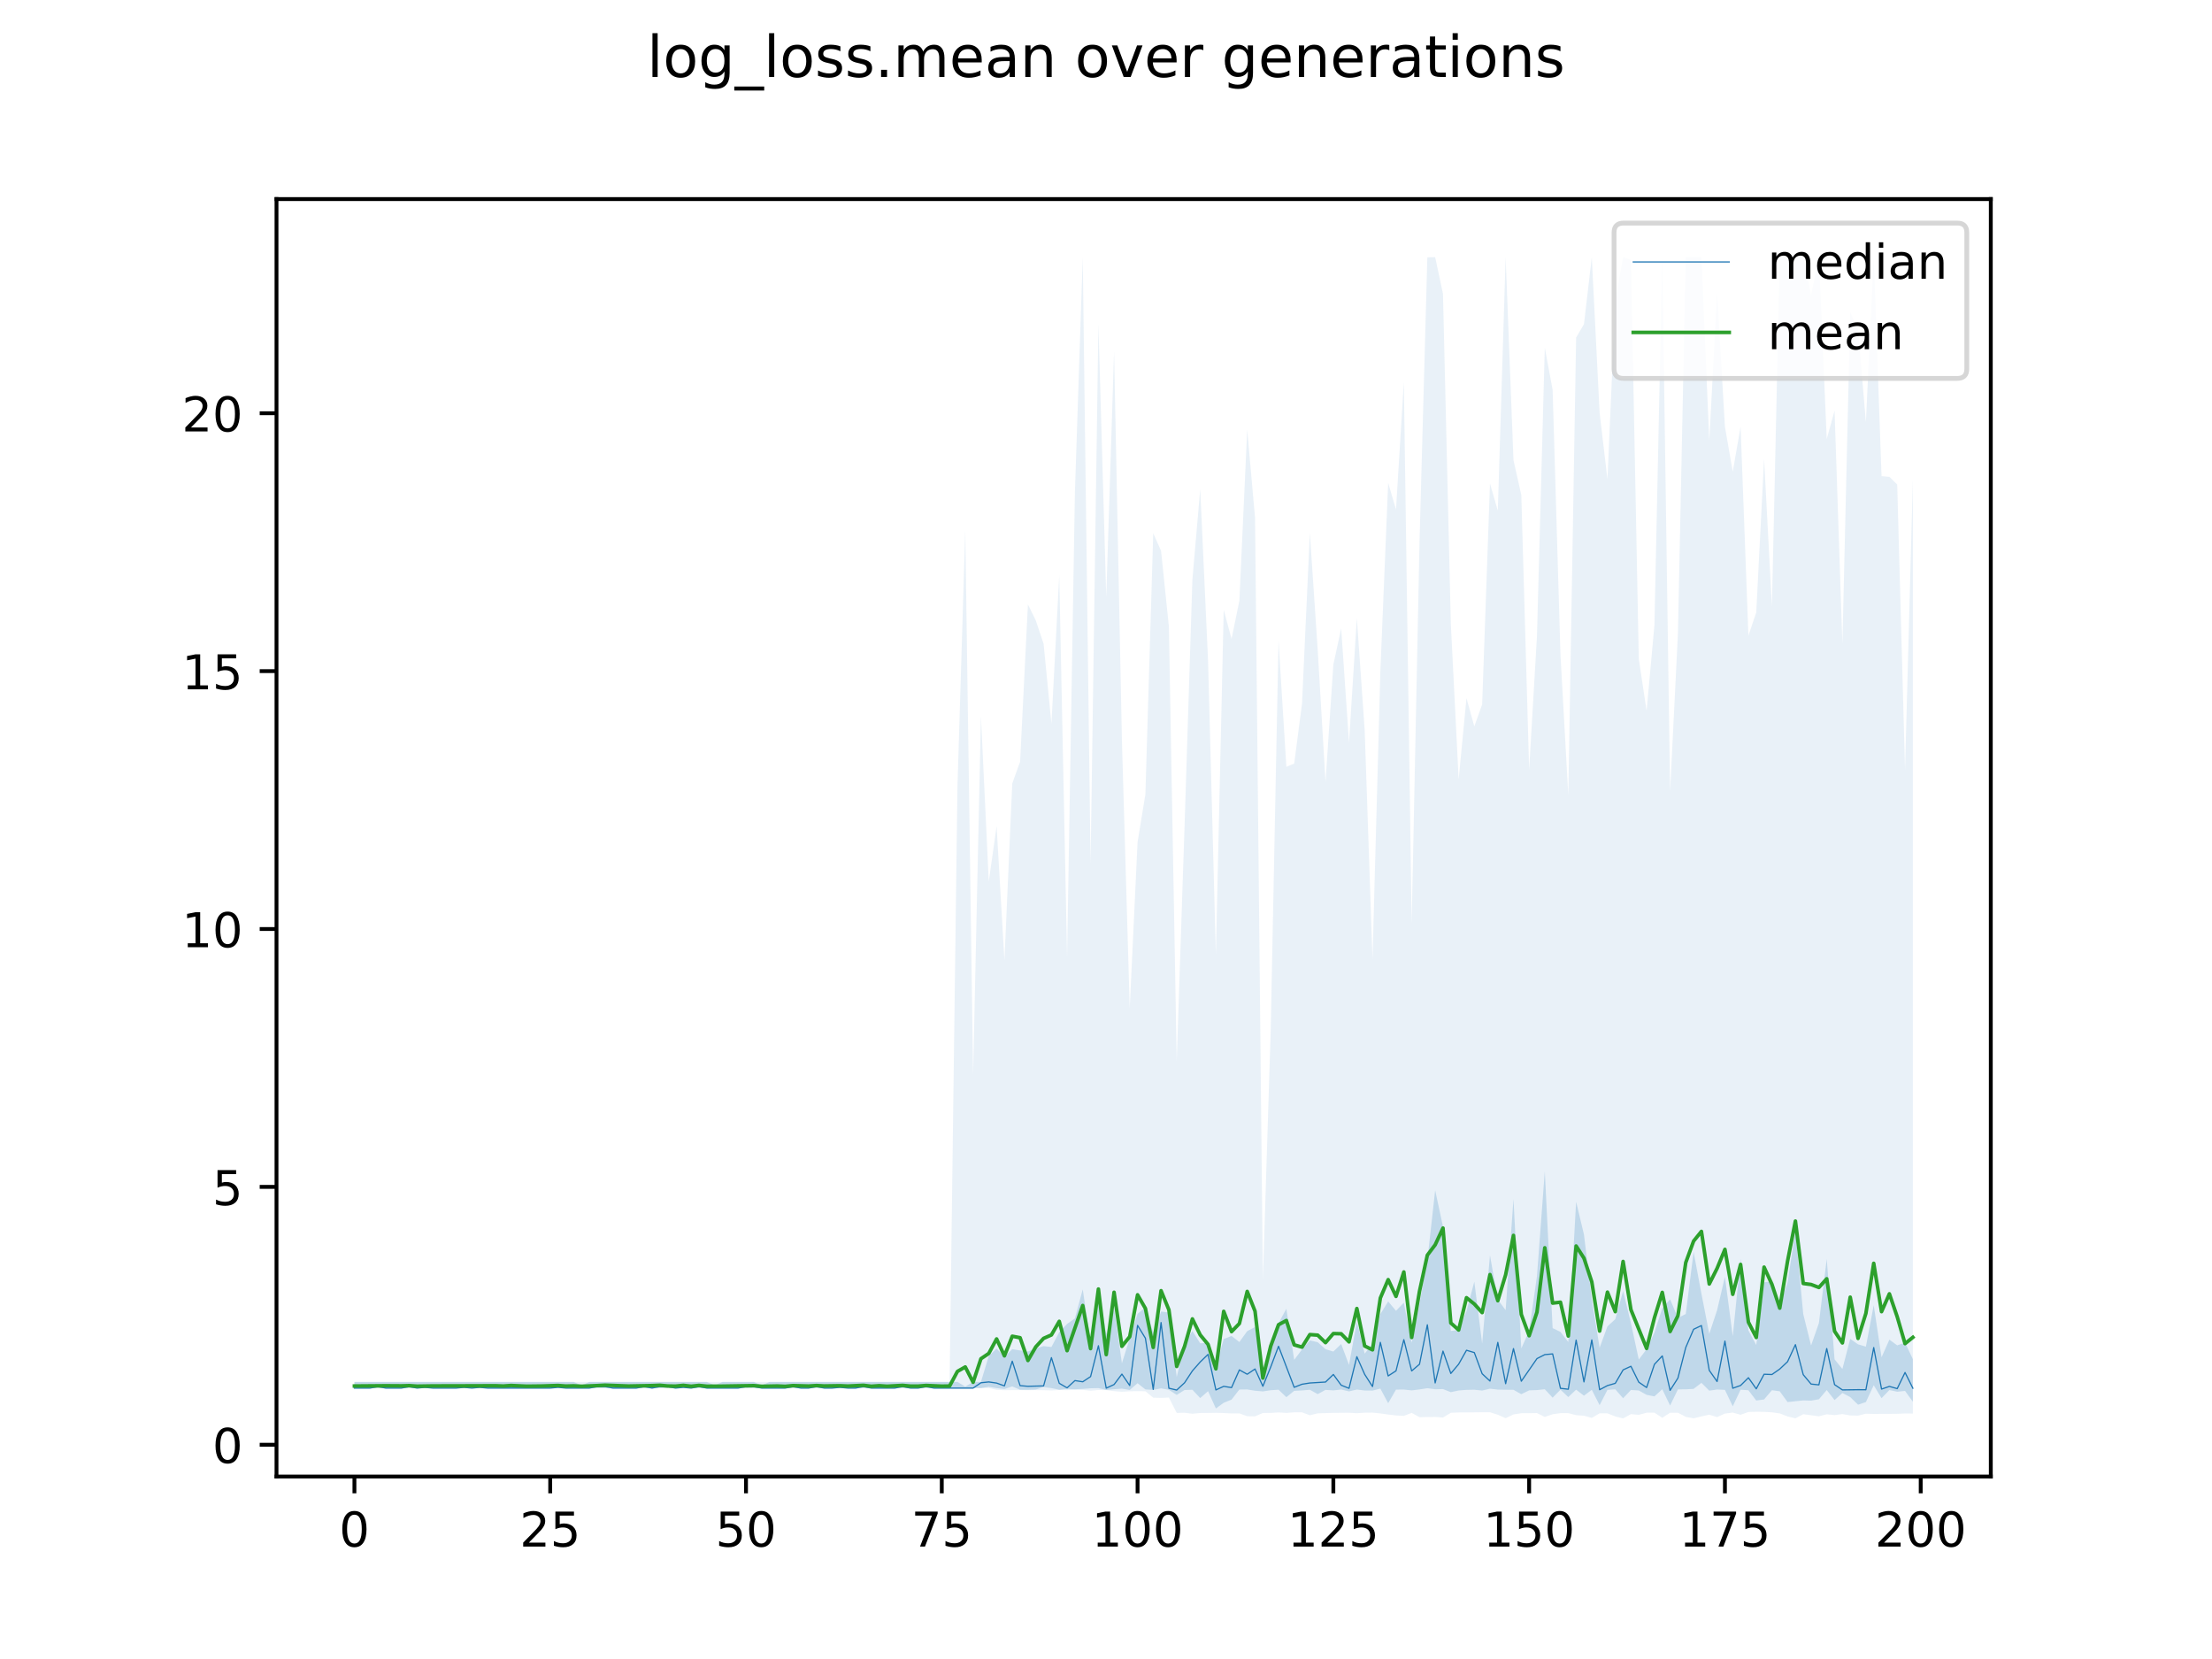 <?xml version="1.0" encoding="utf-8" standalone="no"?>
<!DOCTYPE svg PUBLIC "-//W3C//DTD SVG 1.1//EN"
  "http://www.w3.org/Graphics/SVG/1.1/DTD/svg11.dtd">
<!-- Created with matplotlib (https://matplotlib.org/) -->
<svg height="345.6pt" version="1.1" viewBox="0 0 460.8 345.6" width="460.8pt" xmlns="http://www.w3.org/2000/svg" xmlns:xlink="http://www.w3.org/1999/xlink">
 <defs>
  <style type="text/css">
*{stroke-linecap:butt;stroke-linejoin:round;}
  </style>
 </defs>
 <g id="figure_1">
  <g id="patch_1">
   <path d="M 0 345.6 
L 460.8 345.6 
L 460.8 0 
L 0 0 
z
" style="fill:#ffffff;"/>
  </g>
  <g id="axes_1">
   <g id="patch_2">
    <path d="M 57.6 307.584 
L 414.72 307.584 
L 414.72 41.472 
L 57.6 41.472 
z
" style="fill:#ffffff;"/>
   </g>
   <g id="PolyCollection_1">
    <path clip-path="url(#p33d0406c02)" d="M 73.833 287.882 
L 73.833 289.166 
L 75.464 289.166 
L 77.096 289.166 
L 78.727 289.166 
L 80.358 289.166 
L 81.99 289.166 
L 83.621 289.166 
L 85.253 289.166 
L 86.884 289.166 
L 88.516 289.166 
L 90.147 289.166 
L 91.778 289.166 
L 93.41 289.166 
L 95.041 289.166 
L 96.673 289.166 
L 98.304 289.166 
L 99.936 289.166 
L 101.567 289.166 
L 103.198 289.166 
L 104.83 289.166 
L 106.461 289.166 
L 108.093 289.166 
L 109.724 289.166 
L 111.356 289.166 
L 112.987 289.166 
L 114.618 289.166 
L 116.25 289.166 
L 117.881 289.166 
L 119.513 289.166 
L 121.144 289.166 
L 122.776 289.166 
L 124.407 289.166 
L 126.038 289.166 
L 127.67 289.166 
L 129.301 289.166 
L 130.933 289.166 
L 132.564 289.166 
L 134.196 289.166 
L 135.827 289.166 
L 137.458 289.166 
L 139.09 289.166 
L 140.721 289.166 
L 142.353 289.166 
L 143.984 289.166 
L 145.616 289.166 
L 147.247 289.166 
L 148.879 289.166 
L 150.51 289.166 
L 152.141 289.166 
L 153.773 289.166 
L 155.404 289.166 
L 157.036 289.166 
L 158.667 289.166 
L 160.299 289.166 
L 161.93 289.166 
L 163.561 289.166 
L 165.193 289.166 
L 166.824 289.166 
L 168.456 289.166 
L 170.087 289.166 
L 171.719 289.166 
L 173.35 289.166 
L 174.981 289.166 
L 176.613 289.166 
L 178.244 289.166 
L 179.876 289.166 
L 181.507 289.166 
L 183.139 289.166 
L 184.77 289.166 
L 186.401 289.166 
L 188.033 289.166 
L 189.664 289.166 
L 191.296 289.166 
L 192.927 289.166 
L 194.559 289.166 
L 196.19 289.166 
L 197.821 289.166 
L 199.453 289.166 
L 201.084 289.166 
L 202.716 289.166 
L 204.347 289.166 
L 205.979 288.893 
L 207.61 289.166 
L 209.241 289.361 
L 210.873 288.82 
L 212.504 289.509 
L 214.136 289.52 
L 215.767 289.465 
L 217.399 288.96 
L 219.03 289.164 
L 220.661 289.512 
L 222.293 289.339 
L 223.924 289.405 
L 225.556 289.334 
L 227.187 289.206 
L 228.819 289.171 
L 230.45 289.554 
L 232.081 289.399 
L 233.713 289.276 
L 235.344 289.553 
L 236.976 288.15 
L 238.607 289.442 
L 240.239 289.541 
L 241.87 289.224 
L 243.501 289.525 
L 245.133 290.588 
L 246.764 289.567 
L 248.396 289.509 
L 250.027 291.239 
L 251.659 289.807 
L 253.29 293.413 
L 254.921 292.227 
L 256.553 291.57 
L 258.184 289.465 
L 259.816 289.446 
L 261.447 289.717 
L 263.079 289.856 
L 264.71 289.61 
L 266.341 289.498 
L 267.973 291.055 
L 269.604 289.737 
L 271.236 289.655 
L 272.867 289.51 
L 274.499 290.419 
L 276.13 289.535 
L 277.761 289.646 
L 279.393 289.461 
L 281.024 289.854 
L 282.656 289.463 
L 284.287 289.669 
L 285.919 289.687 
L 287.55 289.266 
L 289.181 292.311 
L 290.813 289.479 
L 292.444 289.467 
L 294.076 289.643 
L 295.707 289.446 
L 297.339 289.187 
L 298.97 289.412 
L 300.601 289.368 
L 302.233 290.014 
L 303.864 289.663 
L 305.496 289.533 
L 307.127 289.502 
L 308.759 289.68 
L 310.39 289.286 
L 312.021 289.482 
L 313.653 289.51 
L 315.284 289.518 
L 316.916 290.438 
L 318.547 289.639 
L 320.179 289.578 
L 321.81 289.406 
L 323.441 291.162 
L 325.073 289.504 
L 326.704 291.032 
L 328.336 289.493 
L 329.967 290.75 
L 331.599 289.524 
L 333.23 292.717 
L 334.862 289.539 
L 336.493 289.421 
L 338.124 291.282 
L 339.756 289.558 
L 341.387 289.662 
L 343.019 290.569 
L 344.65 290.89 
L 346.282 289.406 
L 347.913 292.792 
L 349.544 289.431 
L 351.176 289.42 
L 352.807 289.33 
L 354.439 288.073 
L 356.07 289.703 
L 357.702 289.456 
L 359.333 289.538 
L 360.964 292.958 
L 362.596 289.498 
L 364.227 289.614 
L 365.859 291.755 
L 367.49 291.531 
L 369.122 289.611 
L 370.753 289.831 
L 372.384 292.077 
L 374.016 291.902 
L 375.647 291.737 
L 377.279 291.776 
L 378.91 291.496 
L 380.542 289.572 
L 382.173 291.663 
L 383.804 290.189 
L 385.436 291.036 
L 387.067 292.625 
L 388.699 292.074 
L 390.33 288.571 
L 391.962 291.271 
L 393.593 289.576 
L 395.224 289.923 
L 396.856 289.752 
L 398.487 292.003 
L 398.487 283.138 
L 398.487 283.138 
L 396.856 279.701 
L 395.224 280.263 
L 393.593 279.07 
L 391.962 282.751 
L 390.33 271.901 
L 388.699 280.527 
L 387.067 280.051 
L 385.436 278.901 
L 383.804 285.187 
L 382.173 283.167 
L 380.542 262.279 
L 378.91 275.635 
L 377.279 280.294 
L 375.647 273.736 
L 374.016 256.417 
L 372.384 267.129 
L 370.753 272.013 
L 369.122 266.922 
L 367.49 267.14 
L 365.859 280.182 
L 364.227 277.157 
L 362.596 262.233 
L 360.964 278.357 
L 359.333 265.976 
L 357.702 272.929 
L 356.07 277.867 
L 354.439 269.492 
L 352.807 260.79 
L 351.176 273.728 
L 349.544 274.537 
L 347.913 270.673 
L 346.282 272.516 
L 344.65 277.578 
L 343.019 281.061 
L 341.387 283.221 
L 339.756 275.645 
L 338.124 268.933 
L 336.493 274.813 
L 334.862 276.3 
L 333.23 280.759 
L 331.599 270.67 
L 329.967 257.163 
L 328.336 250.349 
L 326.704 279.571 
L 325.073 277.459 
L 323.441 276.674 
L 321.81 244.03 
L 320.179 265.841 
L 318.547 277.268 
L 316.916 280.894 
L 315.284 249.789 
L 313.653 272.925 
L 312.021 270.742 
L 310.39 261.507 
L 308.759 279.868 
L 307.127 266.997 
L 305.496 273.142 
L 303.864 277.054 
L 302.233 277.269 
L 300.601 255.503 
L 298.97 247.942 
L 297.339 262.584 
L 295.707 271.584 
L 294.076 279.717 
L 292.444 271.37 
L 290.813 273.061 
L 289.181 271.107 
L 287.55 273.754 
L 285.919 279.913 
L 284.287 281.996 
L 282.656 275.277 
L 281.024 284.337 
L 279.393 279.982 
L 277.761 281.553 
L 276.13 281.056 
L 274.499 279.605 
L 272.867 279.234 
L 271.236 281.116 
L 269.604 283.279 
L 267.973 272.635 
L 266.341 275.653 
L 264.71 280.547 
L 263.079 285.609 
L 261.447 276.446 
L 259.816 277.299 
L 258.184 279.572 
L 256.553 278.302 
L 254.921 278.944 
L 253.29 284.716 
L 251.659 279.761 
L 250.027 279.834 
L 248.396 277.273 
L 246.764 279.93 
L 245.133 286.865 
L 243.501 273.436 
L 241.87 273.215 
L 240.239 277.586 
L 238.607 272.355 
L 236.976 273.69 
L 235.344 278.811 
L 233.713 283.981 
L 232.081 272.495 
L 230.45 277.92 
L 228.819 268.399 
L 227.187 279.573 
L 225.556 268.597 
L 223.924 274.65 
L 222.293 275.798 
L 220.661 277.516 
L 219.03 280.606 
L 217.399 280.421 
L 215.767 280.909 
L 214.136 281.554 
L 212.504 281.326 
L 210.873 281.051 
L 209.241 282.66 
L 207.61 280.93 
L 205.979 282.476 
L 204.347 287.882 
L 202.716 287.882 
L 201.084 288.853 
L 199.453 287.882 
L 197.821 287.882 
L 196.19 287.882 
L 194.559 287.882 
L 192.927 287.882 
L 191.296 287.882 
L 189.664 287.882 
L 188.033 287.882 
L 186.401 287.882 
L 184.77 287.882 
L 183.139 287.882 
L 181.507 287.882 
L 179.876 287.882 
L 178.244 287.882 
L 176.613 287.882 
L 174.981 287.882 
L 173.35 287.882 
L 171.719 287.882 
L 170.087 287.882 
L 168.456 287.882 
L 166.824 287.882 
L 165.193 287.882 
L 163.561 287.882 
L 161.93 287.882 
L 160.299 287.882 
L 158.667 288.61 
L 157.036 287.882 
L 155.404 287.882 
L 153.773 287.882 
L 152.141 287.882 
L 150.51 287.882 
L 148.879 288.61 
L 147.247 287.882 
L 145.616 287.882 
L 143.984 287.882 
L 142.353 287.882 
L 140.721 287.882 
L 139.09 287.882 
L 137.458 287.882 
L 135.827 287.882 
L 134.196 287.882 
L 132.564 287.882 
L 130.933 287.882 
L 129.301 287.882 
L 127.67 287.882 
L 126.038 287.882 
L 124.407 287.882 
L 122.776 287.882 
L 121.144 288.61 
L 119.513 287.882 
L 117.881 287.882 
L 116.25 287.882 
L 114.618 287.882 
L 112.987 287.882 
L 111.356 287.882 
L 109.724 287.882 
L 108.093 287.882 
L 106.461 287.882 
L 104.83 287.882 
L 103.198 287.882 
L 101.567 287.882 
L 99.936 287.882 
L 98.304 287.882 
L 96.673 287.882 
L 95.041 287.882 
L 93.41 287.882 
L 91.778 287.882 
L 90.147 287.882 
L 88.516 287.882 
L 86.884 287.882 
L 85.253 287.882 
L 83.621 287.882 
L 81.99 287.882 
L 80.358 287.882 
L 78.727 287.882 
L 77.096 287.882 
L 75.464 287.882 
L 73.833 287.882 
z
" style="fill:#1f77b4;fill-opacity:0.2;"/>
   </g>
   <g id="PolyCollection_2">
    <path clip-path="url(#p33d0406c02)" d="M 73.833 287.882 
L 73.833 289.166 
L 75.464 289.166 
L 77.096 289.166 
L 78.727 289.166 
L 80.358 289.166 
L 81.99 289.166 
L 83.621 289.166 
L 85.253 289.166 
L 86.884 289.166 
L 88.516 289.166 
L 90.147 289.166 
L 91.778 289.166 
L 93.41 289.166 
L 95.041 289.166 
L 96.673 289.166 
L 98.304 289.166 
L 99.936 289.166 
L 101.567 289.166 
L 103.198 289.166 
L 104.83 289.166 
L 106.461 289.166 
L 108.093 289.166 
L 109.724 289.166 
L 111.356 289.166 
L 112.987 289.166 
L 114.618 289.166 
L 116.25 289.166 
L 117.881 289.166 
L 119.513 289.166 
L 121.144 289.166 
L 122.776 289.166 
L 124.407 289.166 
L 126.038 289.166 
L 127.67 289.166 
L 129.301 289.166 
L 130.933 289.166 
L 132.564 289.166 
L 134.196 289.166 
L 135.827 289.166 
L 137.458 289.166 
L 139.09 289.166 
L 140.721 289.166 
L 142.353 289.166 
L 143.984 289.166 
L 145.616 289.166 
L 147.247 289.166 
L 148.879 289.166 
L 150.51 289.166 
L 152.141 289.166 
L 153.773 289.166 
L 155.404 289.166 
L 157.036 289.166 
L 158.667 289.166 
L 160.299 289.166 
L 161.93 289.166 
L 163.561 289.166 
L 165.193 289.166 
L 166.824 289.166 
L 168.456 289.166 
L 170.087 289.166 
L 171.719 289.166 
L 173.35 289.166 
L 174.981 289.166 
L 176.613 289.166 
L 178.244 289.166 
L 179.876 289.166 
L 181.507 289.166 
L 183.139 289.166 
L 184.77 289.166 
L 186.401 289.166 
L 188.033 289.166 
L 189.664 289.166 
L 191.296 289.166 
L 192.927 289.166 
L 194.559 289.166 
L 196.19 289.166 
L 197.821 289.166 
L 199.453 289.166 
L 201.084 289.166 
L 202.716 289.166 
L 204.347 289.166 
L 205.979 289.166 
L 207.61 289.521 
L 209.241 289.605 
L 210.873 289.581 
L 212.504 289.582 
L 214.136 289.607 
L 215.767 289.582 
L 217.399 289.602 
L 219.03 289.649 
L 220.661 289.564 
L 222.293 289.591 
L 223.924 289.548 
L 225.556 289.539 
L 227.187 289.705 
L 228.819 289.56 
L 230.45 289.587 
L 232.081 289.806 
L 233.713 289.935 
L 235.344 289.825 
L 236.976 289.809 
L 238.607 289.823 
L 240.239 291.158 
L 241.87 291.207 
L 243.501 291.132 
L 245.133 294.335 
L 246.764 294.294 
L 248.396 294.505 
L 250.027 294.347 
L 251.659 294.341 
L 253.29 294.314 
L 254.921 294.357 
L 256.553 294.437 
L 258.184 294.435 
L 259.816 295.024 
L 261.447 295.049 
L 263.079 294.345 
L 264.71 294.337 
L 266.341 294.233 
L 267.973 294.337 
L 269.604 294.214 
L 271.236 294.21 
L 272.867 294.83 
L 274.499 294.421 
L 276.13 294.37 
L 277.761 294.327 
L 279.393 294.311 
L 281.024 294.297 
L 282.656 294.393 
L 284.287 294.289 
L 285.919 294.278 
L 287.55 294.436 
L 289.181 294.674 
L 290.813 294.866 
L 292.444 294.954 
L 294.076 294.326 
L 295.707 295.225 
L 297.339 295.193 
L 298.97 295.171 
L 300.601 295.302 
L 302.233 294.308 
L 303.864 294.24 
L 305.496 294.233 
L 307.127 294.219 
L 308.759 294.196 
L 310.39 294.195 
L 312.021 294.718 
L 313.653 295.431 
L 315.284 294.655 
L 316.916 294.39 
L 318.547 294.384 
L 320.179 294.361 
L 321.81 295.177 
L 323.441 294.614 
L 325.073 294.377 
L 326.704 294.374 
L 328.336 294.804 
L 329.967 294.918 
L 331.599 295.371 
L 333.23 294.423 
L 334.862 294.422 
L 336.493 295.069 
L 338.124 295.488 
L 339.756 294.585 
L 341.387 294.738 
L 343.019 294.291 
L 344.65 294.282 
L 346.282 295.356 
L 347.913 294.295 
L 349.544 294.292 
L 351.176 295.153 
L 352.807 295.473 
L 354.439 295.06 
L 356.07 294.707 
L 357.702 295.209 
L 359.333 294.47 
L 360.964 294.258 
L 362.596 294.724 
L 364.227 294.136 
L 365.859 294.102 
L 367.49 294.112 
L 369.122 294.21 
L 370.753 294.435 
L 372.384 295.076 
L 374.016 295.466 
L 375.647 294.606 
L 377.279 294.821 
L 378.91 295.043 
L 380.542 294.622 
L 382.173 294.8 
L 383.804 294.577 
L 385.436 294.864 
L 387.067 294.9 
L 388.699 294.501 
L 390.33 294.542 
L 391.962 294.535 
L 393.593 294.53 
L 395.224 294.513 
L 396.856 294.451 
L 398.487 294.468 
L 398.487 99.767 
L 398.487 99.767 
L 396.856 160.357 
L 395.224 100.937 
L 393.593 99.322 
L 391.962 99.19 
L 390.33 53.568 
L 388.699 87.952 
L 387.067 68.666 
L 385.436 65.039 
L 383.804 134.133 
L 382.173 85.559 
L 380.542 91.464 
L 378.91 53.636 
L 377.279 61.526 
L 375.647 53.568 
L 374.016 53.568 
L 372.384 53.649 
L 370.753 53.568 
L 369.122 126.339 
L 367.49 95.58 
L 365.859 127.572 
L 364.227 132.409 
L 362.596 88.891 
L 360.964 98.254 
L 359.333 88.903 
L 357.702 61.055 
L 356.07 91.826 
L 354.439 53.568 
L 352.807 53.568 
L 351.176 53.568 
L 349.544 131.976 
L 347.913 164.851 
L 346.282 53.568 
L 344.65 130.194 
L 343.019 148.079 
L 341.387 137.27 
L 339.756 54.15 
L 338.124 53.568 
L 336.493 62.669 
L 334.862 99.841 
L 333.23 86.009 
L 331.599 53.609 
L 329.967 67.537 
L 328.336 70.326 
L 326.704 165.662 
L 325.073 136.373 
L 323.441 81.209 
L 321.81 72.448 
L 320.179 132.488 
L 318.547 160.354 
L 316.916 103.13 
L 315.284 95.843 
L 313.653 53.568 
L 312.021 106.385 
L 310.39 100.714 
L 308.759 146.736 
L 307.127 151.316 
L 305.496 145.438 
L 303.864 162.352 
L 302.233 129.884 
L 300.601 61.219 
L 298.97 53.568 
L 297.339 53.603 
L 295.707 113.031 
L 294.076 192.411 
L 292.444 79.588 
L 290.813 106.128 
L 289.181 100.605 
L 287.55 139.939 
L 285.919 199.803 
L 284.287 152.096 
L 282.656 128.787 
L 281.024 154.699 
L 279.393 130.907 
L 277.761 138.445 
L 276.13 162.896 
L 274.499 135.328 
L 272.867 111.04 
L 271.236 146.567 
L 269.604 159.074 
L 267.973 159.734 
L 266.341 133.47 
L 264.71 214.707 
L 263.079 266.586 
L 261.447 107.844 
L 259.816 89.507 
L 258.184 125.147 
L 256.553 133.091 
L 254.921 127.029 
L 253.29 198.878 
L 251.659 137.561 
L 250.027 101.891 
L 248.396 120.779 
L 246.764 172.164 
L 245.133 221.011 
L 243.501 130.537 
L 241.87 114.742 
L 240.239 111.084 
L 238.607 165.456 
L 236.976 175.439 
L 235.344 210.002 
L 233.713 154.153 
L 232.081 73.212 
L 230.45 124.359 
L 228.819 67.485 
L 227.187 179.868 
L 225.556 53.568 
L 223.924 102.48 
L 222.293 199.315 
L 220.661 119.829 
L 219.03 150.758 
L 217.399 134.125 
L 215.767 129.229 
L 214.136 125.926 
L 212.504 158.689 
L 210.873 163.203 
L 209.241 200.045 
L 207.61 172.117 
L 205.979 183.643 
L 204.347 149.155 
L 202.716 223.906 
L 201.084 110.468 
L 199.453 163.99 
L 197.821 287.882 
L 196.19 287.882 
L 194.559 287.882 
L 192.927 287.882 
L 191.296 287.882 
L 189.664 287.882 
L 188.033 287.882 
L 186.401 287.882 
L 184.77 287.882 
L 183.139 287.882 
L 181.507 287.882 
L 179.876 287.882 
L 178.244 287.882 
L 176.613 287.882 
L 174.981 287.882 
L 173.35 287.882 
L 171.719 287.882 
L 170.087 287.882 
L 168.456 287.882 
L 166.824 287.882 
L 165.193 287.882 
L 163.561 287.882 
L 161.93 287.882 
L 160.299 287.882 
L 158.667 287.882 
L 157.036 287.882 
L 155.404 287.882 
L 153.773 287.882 
L 152.141 287.882 
L 150.51 287.882 
L 148.879 287.882 
L 147.247 287.882 
L 145.616 287.882 
L 143.984 287.882 
L 142.353 287.882 
L 140.721 287.882 
L 139.09 287.882 
L 137.458 287.882 
L 135.827 287.882 
L 134.196 287.882 
L 132.564 287.882 
L 130.933 287.882 
L 129.301 287.882 
L 127.67 287.882 
L 126.038 287.882 
L 124.407 287.882 
L 122.776 287.882 
L 121.144 287.882 
L 119.513 287.882 
L 117.881 287.882 
L 116.25 287.882 
L 114.618 287.882 
L 112.987 287.882 
L 111.356 287.882 
L 109.724 287.882 
L 108.093 287.882 
L 106.461 287.882 
L 104.83 287.882 
L 103.198 287.882 
L 101.567 287.882 
L 99.936 287.882 
L 98.304 287.882 
L 96.673 287.882 
L 95.041 287.882 
L 93.41 287.882 
L 91.778 287.882 
L 90.147 287.882 
L 88.516 287.882 
L 86.884 287.882 
L 85.253 287.882 
L 83.621 287.882 
L 81.99 287.882 
L 80.358 287.882 
L 78.727 287.882 
L 77.096 287.882 
L 75.464 287.882 
L 73.833 287.882 
z
" style="fill:#1f77b4;fill-opacity:0.1;"/>
   </g>
   <g id="matplotlib.axis_1">
    <g id="xtick_1">
     <g id="line2d_1">
      <defs>
       <path d="M 0 0 
L 0 3.5 
" id="mf10eb8e8e5" style="stroke:#000000;stroke-width:0.8;"/>
      </defs>
      <g>
       <use style="stroke:#000000;stroke-width:0.8;" x="73.833" xlink:href="#mf10eb8e8e5" y="307.584"/>
      </g>
     </g>
     <g id="text_1">
      <!-- 0 -->
      <defs>
       <path d="M 31.781 66.406 
Q 24.172 66.406 20.328 58.906 
Q 16.5 51.422 16.5 36.375 
Q 16.5 21.391 20.328 13.891 
Q 24.172 6.391 31.781 6.391 
Q 39.453 6.391 43.281 13.891 
Q 47.125 21.391 47.125 36.375 
Q 47.125 51.422 43.281 58.906 
Q 39.453 66.406 31.781 66.406 
z
M 31.781 74.219 
Q 44.047 74.219 50.516 64.516 
Q 56.984 54.828 56.984 36.375 
Q 56.984 17.969 50.516 8.266 
Q 44.047 -1.422 31.781 -1.422 
Q 19.531 -1.422 13.062 8.266 
Q 6.594 17.969 6.594 36.375 
Q 6.594 54.828 13.062 64.516 
Q 19.531 74.219 31.781 74.219 
z
" id="DejaVuSans-48"/>
      </defs>
      <g transform="translate(70.651 322.182)scale(0.1 -0.1)">
       <use xlink:href="#DejaVuSans-48"/>
      </g>
     </g>
    </g>
    <g id="xtick_2">
     <g id="line2d_2">
      <g>
       <use style="stroke:#000000;stroke-width:0.8;" x="114.618" xlink:href="#mf10eb8e8e5" y="307.584"/>
      </g>
     </g>
     <g id="text_2">
      <!-- 25 -->
      <defs>
       <path d="M 19.188 8.297 
L 53.609 8.297 
L 53.609 0 
L 7.328 0 
L 7.328 8.297 
Q 12.938 14.109 22.625 23.891 
Q 32.328 33.688 34.812 36.531 
Q 39.547 41.844 41.422 45.531 
Q 43.312 49.219 43.312 52.781 
Q 43.312 58.594 39.234 62.25 
Q 35.156 65.922 28.609 65.922 
Q 23.969 65.922 18.812 64.312 
Q 13.672 62.703 7.812 59.422 
L 7.812 69.391 
Q 13.766 71.781 18.938 73 
Q 24.125 74.219 28.422 74.219 
Q 39.75 74.219 46.484 68.547 
Q 53.219 62.891 53.219 53.422 
Q 53.219 48.922 51.531 44.891 
Q 49.859 40.875 45.406 35.406 
Q 44.188 33.984 37.641 27.219 
Q 31.109 20.453 19.188 8.297 
z
" id="DejaVuSans-50"/>
       <path d="M 10.797 72.906 
L 49.516 72.906 
L 49.516 64.594 
L 19.828 64.594 
L 19.828 46.734 
Q 21.969 47.469 24.109 47.828 
Q 26.266 48.188 28.422 48.188 
Q 40.625 48.188 47.75 41.5 
Q 54.891 34.812 54.891 23.391 
Q 54.891 11.625 47.562 5.094 
Q 40.234 -1.422 26.906 -1.422 
Q 22.312 -1.422 17.547 -0.641 
Q 12.797 0.141 7.719 1.703 
L 7.719 11.625 
Q 12.109 9.234 16.797 8.062 
Q 21.484 6.891 26.703 6.891 
Q 35.156 6.891 40.078 11.328 
Q 45.016 15.766 45.016 23.391 
Q 45.016 31 40.078 35.438 
Q 35.156 39.891 26.703 39.891 
Q 22.75 39.891 18.812 39.016 
Q 14.891 38.141 10.797 36.281 
z
" id="DejaVuSans-53"/>
      </defs>
      <g transform="translate(108.256 322.182)scale(0.1 -0.1)">
       <use xlink:href="#DejaVuSans-50"/>
       <use x="63.623" xlink:href="#DejaVuSans-53"/>
      </g>
     </g>
    </g>
    <g id="xtick_3">
     <g id="line2d_3">
      <g>
       <use style="stroke:#000000;stroke-width:0.8;" x="155.404" xlink:href="#mf10eb8e8e5" y="307.584"/>
      </g>
     </g>
     <g id="text_3">
      <!-- 50 -->
      <g transform="translate(149.042 322.182)scale(0.1 -0.1)">
       <use xlink:href="#DejaVuSans-53"/>
       <use x="63.623" xlink:href="#DejaVuSans-48"/>
      </g>
     </g>
    </g>
    <g id="xtick_4">
     <g id="line2d_4">
      <g>
       <use style="stroke:#000000;stroke-width:0.8;" x="196.19" xlink:href="#mf10eb8e8e5" y="307.584"/>
      </g>
     </g>
     <g id="text_4">
      <!-- 75 -->
      <defs>
       <path d="M 8.203 72.906 
L 55.078 72.906 
L 55.078 68.703 
L 28.609 0 
L 18.312 0 
L 43.219 64.594 
L 8.203 64.594 
z
" id="DejaVuSans-55"/>
      </defs>
      <g transform="translate(189.827 322.182)scale(0.1 -0.1)">
       <use xlink:href="#DejaVuSans-55"/>
       <use x="63.623" xlink:href="#DejaVuSans-53"/>
      </g>
     </g>
    </g>
    <g id="xtick_5">
     <g id="line2d_5">
      <g>
       <use style="stroke:#000000;stroke-width:0.8;" x="236.976" xlink:href="#mf10eb8e8e5" y="307.584"/>
      </g>
     </g>
     <g id="text_5">
      <!-- 100 -->
      <defs>
       <path d="M 12.406 8.297 
L 28.516 8.297 
L 28.516 63.922 
L 10.984 60.406 
L 10.984 69.391 
L 28.422 72.906 
L 38.281 72.906 
L 38.281 8.297 
L 54.391 8.297 
L 54.391 0 
L 12.406 0 
z
" id="DejaVuSans-49"/>
      </defs>
      <g transform="translate(227.432 322.182)scale(0.1 -0.1)">
       <use xlink:href="#DejaVuSans-49"/>
       <use x="63.623" xlink:href="#DejaVuSans-48"/>
       <use x="127.246" xlink:href="#DejaVuSans-48"/>
      </g>
     </g>
    </g>
    <g id="xtick_6">
     <g id="line2d_6">
      <g>
       <use style="stroke:#000000;stroke-width:0.8;" x="277.761" xlink:href="#mf10eb8e8e5" y="307.584"/>
      </g>
     </g>
     <g id="text_6">
      <!-- 125 -->
      <g transform="translate(268.218 322.182)scale(0.1 -0.1)">
       <use xlink:href="#DejaVuSans-49"/>
       <use x="63.623" xlink:href="#DejaVuSans-50"/>
       <use x="127.246" xlink:href="#DejaVuSans-53"/>
      </g>
     </g>
    </g>
    <g id="xtick_7">
     <g id="line2d_7">
      <g>
       <use style="stroke:#000000;stroke-width:0.8;" x="318.547" xlink:href="#mf10eb8e8e5" y="307.584"/>
      </g>
     </g>
     <g id="text_7">
      <!-- 150 -->
      <g transform="translate(309.003 322.182)scale(0.1 -0.1)">
       <use xlink:href="#DejaVuSans-49"/>
       <use x="63.623" xlink:href="#DejaVuSans-53"/>
       <use x="127.246" xlink:href="#DejaVuSans-48"/>
      </g>
     </g>
    </g>
    <g id="xtick_8">
     <g id="line2d_8">
      <g>
       <use style="stroke:#000000;stroke-width:0.8;" x="359.333" xlink:href="#mf10eb8e8e5" y="307.584"/>
      </g>
     </g>
     <g id="text_8">
      <!-- 175 -->
      <g transform="translate(349.789 322.182)scale(0.1 -0.1)">
       <use xlink:href="#DejaVuSans-49"/>
       <use x="63.623" xlink:href="#DejaVuSans-55"/>
       <use x="127.246" xlink:href="#DejaVuSans-53"/>
      </g>
     </g>
    </g>
    <g id="xtick_9">
     <g id="line2d_9">
      <g>
       <use style="stroke:#000000;stroke-width:0.8;" x="400.119" xlink:href="#mf10eb8e8e5" y="307.584"/>
      </g>
     </g>
     <g id="text_9">
      <!-- 200 -->
      <g transform="translate(390.575 322.182)scale(0.1 -0.1)">
       <use xlink:href="#DejaVuSans-50"/>
       <use x="63.623" xlink:href="#DejaVuSans-48"/>
       <use x="127.246" xlink:href="#DejaVuSans-48"/>
      </g>
     </g>
    </g>
   </g>
   <g id="matplotlib.axis_2">
    <g id="ytick_1">
     <g id="line2d_10">
      <defs>
       <path d="M 0 0 
L -3.5 0 
" id="m71cf57f7e3" style="stroke:#000000;stroke-width:0.8;"/>
      </defs>
      <g>
       <use style="stroke:#000000;stroke-width:0.8;" x="57.6" xlink:href="#m71cf57f7e3" y="300.97"/>
      </g>
     </g>
     <g id="text_10">
      <!-- 0 -->
      <g transform="translate(44.237 304.769)scale(0.1 -0.1)">
       <use xlink:href="#DejaVuSans-48"/>
      </g>
     </g>
    </g>
    <g id="ytick_2">
     <g id="line2d_11">
      <g>
       <use style="stroke:#000000;stroke-width:0.8;" x="57.6" xlink:href="#m71cf57f7e3" y="247.247"/>
      </g>
     </g>
     <g id="text_11">
      <!-- 5 -->
      <g transform="translate(44.237 251.047)scale(0.1 -0.1)">
       <use xlink:href="#DejaVuSans-53"/>
      </g>
     </g>
    </g>
    <g id="ytick_3">
     <g id="line2d_12">
      <g>
       <use style="stroke:#000000;stroke-width:0.8;" x="57.6" xlink:href="#m71cf57f7e3" y="193.525"/>
      </g>
     </g>
     <g id="text_12">
      <!-- 10 -->
      <g transform="translate(37.875 197.324)scale(0.1 -0.1)">
       <use xlink:href="#DejaVuSans-49"/>
       <use x="63.623" xlink:href="#DejaVuSans-48"/>
      </g>
     </g>
    </g>
    <g id="ytick_4">
     <g id="line2d_13">
      <g>
       <use style="stroke:#000000;stroke-width:0.8;" x="57.6" xlink:href="#m71cf57f7e3" y="139.802"/>
      </g>
     </g>
     <g id="text_13">
      <!-- 15 -->
      <g transform="translate(37.875 143.601)scale(0.1 -0.1)">
       <use xlink:href="#DejaVuSans-49"/>
       <use x="63.623" xlink:href="#DejaVuSans-53"/>
      </g>
     </g>
    </g>
    <g id="ytick_5">
     <g id="line2d_14">
      <g>
       <use style="stroke:#000000;stroke-width:0.8;" x="57.6" xlink:href="#m71cf57f7e3" y="86.079"/>
      </g>
     </g>
     <g id="text_14">
      <!-- 20 -->
      <g transform="translate(37.875 89.879)scale(0.1 -0.1)">
       <use xlink:href="#DejaVuSans-50"/>
       <use x="63.623" xlink:href="#DejaVuSans-48"/>
      </g>
     </g>
    </g>
   </g>
   <g id="line2d_15">
    <path clip-path="url(#p33d0406c02)" d="M 73.833 289.166 
L 77.096 289.166 
L 78.727 288.853 
L 80.358 289.166 
L 83.621 289.166 
L 85.253 288.853 
L 86.884 289.166 
L 88.516 289.01 
L 90.147 289.166 
L 95.041 289.166 
L 96.673 289.01 
L 98.304 289.166 
L 99.936 289.01 
L 101.567 289.166 
L 114.618 289.166 
L 116.25 289.01 
L 117.881 289.166 
L 122.776 289.166 
L 124.407 288.853 
L 126.038 288.853 
L 127.67 289.166 
L 132.564 289.166 
L 134.196 288.853 
L 135.827 289.166 
L 137.458 288.853 
L 139.09 288.853 
L 140.721 289.166 
L 142.353 289.01 
L 143.984 289.166 
L 145.616 288.853 
L 147.247 289.166 
L 153.773 289.166 
L 155.404 288.853 
L 157.036 288.853 
L 158.667 289.166 
L 163.561 289.166 
L 165.193 288.853 
L 166.824 289.166 
L 168.456 289.166 
L 170.087 288.853 
L 171.719 289.166 
L 173.35 289.166 
L 174.981 289.01 
L 176.613 289.166 
L 178.244 289.166 
L 179.876 288.853 
L 181.507 289.166 
L 186.401 289.166 
L 188.033 288.853 
L 189.664 289.166 
L 191.296 289.166 
L 192.927 288.853 
L 194.559 289.166 
L 202.716 289.166 
L 204.347 288.054 
L 205.979 287.882 
L 207.61 288.12 
L 209.241 288.704 
L 210.873 283.557 
L 212.504 288.655 
L 214.136 288.791 
L 217.399 288.706 
L 219.03 282.818 
L 220.661 288.167 
L 222.293 289.115 
L 223.924 287.602 
L 225.556 287.85 
L 227.187 286.771 
L 228.819 280.341 
L 230.45 289.179 
L 232.081 288.425 
L 233.713 286.25 
L 235.344 288.636 
L 236.976 276.101 
L 238.607 278.774 
L 240.239 289.437 
L 241.87 275.517 
L 243.501 289.193 
L 245.133 289.574 
L 246.764 288.059 
L 248.396 285.581 
L 250.027 283.723 
L 251.659 282.15 
L 253.29 289.55 
L 254.921 288.803 
L 256.553 289.064 
L 258.184 285.371 
L 259.816 286.28 
L 261.447 285.185 
L 263.079 288.783 
L 264.71 284.775 
L 266.341 280.448 
L 269.604 289 
L 271.236 288.36 
L 272.867 288.103 
L 276.13 287.904 
L 277.761 286.323 
L 279.393 288.563 
L 281.024 289.215 
L 282.656 282.622 
L 284.287 286.303 
L 285.919 288.844 
L 287.55 279.639 
L 289.181 286.635 
L 290.813 285.575 
L 292.444 279.075 
L 294.076 285.587 
L 295.707 284.199 
L 297.339 275.979 
L 298.97 288.091 
L 300.601 281.458 
L 302.233 286.119 
L 303.864 284.181 
L 305.496 281.283 
L 307.127 281.768 
L 308.759 286.175 
L 310.39 287.699 
L 312.021 279.642 
L 313.653 288.248 
L 315.284 280.936 
L 316.916 287.732 
L 320.179 283.022 
L 321.81 282.192 
L 323.441 282.04 
L 325.073 289.214 
L 326.704 289.402 
L 328.336 279.164 
L 329.967 287.878 
L 331.599 279.129 
L 333.23 289.506 
L 334.862 288.644 
L 336.493 288.172 
L 338.124 285.372 
L 339.756 284.621 
L 341.387 287.931 
L 343.019 289.047 
L 344.65 284.21 
L 346.282 282.463 
L 347.913 289.635 
L 349.544 287.079 
L 351.176 280.701 
L 352.807 276.917 
L 354.439 276.136 
L 356.07 285.472 
L 357.702 287.797 
L 359.333 279.367 
L 360.964 289.195 
L 362.596 288.62 
L 364.227 287.004 
L 365.859 289.317 
L 367.49 286.281 
L 369.122 286.339 
L 370.753 285.197 
L 372.384 283.661 
L 374.016 280.116 
L 375.647 286.368 
L 377.279 288.322 
L 378.91 288.493 
L 380.542 280.926 
L 382.173 288.442 
L 383.804 289.544 
L 387.067 289.499 
L 388.699 289.51 
L 390.33 280.721 
L 391.962 289.374 
L 393.593 288.816 
L 395.224 289.277 
L 396.856 285.915 
L 398.487 289.199 
L 398.487 289.199 
" style="fill:none;stroke:#1f77b4;stroke-linecap:square;stroke-width:0.25;"/>
   </g>
   <g id="line2d_16">
    <path clip-path="url(#p33d0406c02)" d="M 73.833 288.731 
L 80.358 288.676 
L 83.621 288.698 
L 85.253 288.65 
L 86.884 288.762 
L 90.147 288.711 
L 98.304 288.691 
L 103.198 288.672 
L 104.83 288.737 
L 106.461 288.624 
L 109.724 288.769 
L 112.987 288.73 
L 116.25 288.621 
L 117.881 288.743 
L 119.513 288.698 
L 121.144 288.782 
L 124.407 288.644 
L 126.038 288.554 
L 130.933 288.737 
L 135.827 288.643 
L 137.458 288.576 
L 139.09 288.725 
L 140.721 288.756 
L 142.353 288.592 
L 143.984 288.779 
L 145.616 288.605 
L 147.247 288.772 
L 150.51 288.756 
L 157.036 288.651 
L 158.667 288.789 
L 161.93 288.724 
L 163.561 288.798 
L 165.193 288.647 
L 168.456 288.737 
L 170.087 288.634 
L 171.719 288.721 
L 174.981 288.67 
L 176.613 288.743 
L 179.876 288.583 
L 181.507 288.785 
L 183.139 288.666 
L 184.77 288.779 
L 188.033 288.598 
L 189.664 288.75 
L 191.296 288.747 
L 192.927 288.618 
L 196.19 288.763 
L 197.821 288.737 
L 199.453 285.691 
L 201.084 284.76 
L 202.716 287.951 
L 204.347 283.05 
L 205.979 281.949 
L 207.61 278.926 
L 209.241 282.448 
L 210.873 278.362 
L 212.504 278.672 
L 214.136 283.414 
L 215.767 280.586 
L 217.399 278.806 
L 219.03 278.091 
L 220.661 275.26 
L 222.293 281.369 
L 225.556 271.962 
L 227.187 280.936 
L 228.819 268.53 
L 230.45 282.188 
L 232.081 269.208 
L 233.713 280.464 
L 235.344 278.451 
L 236.976 269.73 
L 238.607 272.574 
L 240.239 280.695 
L 241.87 268.875 
L 243.501 272.86 
L 245.133 284.659 
L 246.764 280.475 
L 248.396 274.751 
L 250.027 278.087 
L 251.659 280.059 
L 253.29 285.154 
L 254.921 273.177 
L 256.553 277.405 
L 258.184 275.723 
L 259.816 269.03 
L 261.447 273.154 
L 263.079 287.072 
L 264.71 280.427 
L 266.341 275.962 
L 267.973 275.089 
L 269.604 280.159 
L 271.236 280.633 
L 272.867 278.017 
L 274.499 278.135 
L 276.13 279.697 
L 277.761 277.805 
L 279.393 277.85 
L 281.024 279.537 
L 282.656 272.591 
L 284.287 280.397 
L 285.919 281.195 
L 287.55 270.403 
L 289.181 266.572 
L 290.813 270.064 
L 292.444 264.975 
L 294.076 278.62 
L 295.707 268.999 
L 297.339 261.478 
L 298.97 259.324 
L 300.601 255.83 
L 302.233 275.601 
L 303.864 277.061 
L 305.496 270.334 
L 307.127 271.649 
L 308.759 273.438 
L 310.39 265.517 
L 312.021 270.96 
L 313.653 265.559 
L 315.284 257.36 
L 316.916 273.82 
L 318.547 278.261 
L 320.179 273.355 
L 321.81 259.941 
L 323.441 271.461 
L 325.073 271.273 
L 326.704 278.315 
L 328.336 259.567 
L 329.967 262.093 
L 331.599 267.034 
L 333.23 277.28 
L 334.862 269.178 
L 336.493 273.246 
L 338.124 262.788 
L 339.756 272.838 
L 343.019 280.905 
L 344.65 274.506 
L 346.282 269.229 
L 347.913 277.379 
L 349.544 274.09 
L 351.176 263.013 
L 352.807 258.546 
L 354.439 256.524 
L 356.07 267.479 
L 357.702 264.222 
L 359.333 260.262 
L 360.964 269.629 
L 362.596 263.4 
L 364.227 275.432 
L 365.859 278.619 
L 367.49 263.966 
L 369.122 267.539 
L 370.753 272.508 
L 372.384 262.702 
L 374.016 254.372 
L 375.647 267.372 
L 377.279 267.586 
L 378.91 268.202 
L 380.542 266.394 
L 382.173 277.326 
L 383.804 279.757 
L 385.436 270.223 
L 387.067 278.807 
L 388.699 273.596 
L 390.33 263.175 
L 391.962 273.243 
L 393.593 269.53 
L 395.224 274.307 
L 396.856 279.903 
L 398.487 278.589 
L 398.487 278.589 
" style="fill:none;stroke:#2ca02c;stroke-linecap:square;stroke-width:0.75;"/>
   </g>
   <g id="patch_3">
    <path d="M 57.6 307.584 
L 57.6 41.472 
" style="fill:none;stroke:#000000;stroke-linecap:square;stroke-linejoin:miter;stroke-width:0.8;"/>
   </g>
   <g id="patch_4">
    <path d="M 414.72 307.584 
L 414.72 41.472 
" style="fill:none;stroke:#000000;stroke-linecap:square;stroke-linejoin:miter;stroke-width:0.8;"/>
   </g>
   <g id="patch_5">
    <path d="M 57.6 307.584 
L 414.72 307.584 
" style="fill:none;stroke:#000000;stroke-linecap:square;stroke-linejoin:miter;stroke-width:0.8;"/>
   </g>
   <g id="patch_6">
    <path d="M 57.6 41.472 
L 414.72 41.472 
" style="fill:none;stroke:#000000;stroke-linecap:square;stroke-linejoin:miter;stroke-width:0.8;"/>
   </g>
   <g id="legend_1">
    <g id="patch_7">
     <path d="M 338.234 78.828 
L 407.72 78.828 
Q 409.72 78.828 409.72 76.828 
L 409.72 48.472 
Q 409.72 46.472 407.72 46.472 
L 338.234 46.472 
Q 336.234 46.472 336.234 48.472 
L 336.234 76.828 
Q 336.234 78.828 338.234 78.828 
z
" style="fill:#ffffff;opacity:0.8;stroke:#cccccc;stroke-linejoin:miter;"/>
    </g>
    <g id="line2d_17">
     <path d="M 340.234 54.57 
L 360.234 54.57 
" style="fill:none;stroke:#1f77b4;stroke-linecap:square;stroke-width:0.25;"/>
    </g>
    <g id="line2d_18"/>
    <g id="text_15">
     <!-- median -->
     <defs>
      <path d="M 52 44.188 
Q 55.375 50.25 60.062 53.125 
Q 64.75 56 71.094 56 
Q 79.641 56 84.281 50.016 
Q 88.922 44.047 88.922 33.016 
L 88.922 0 
L 79.891 0 
L 79.891 32.719 
Q 79.891 40.578 77.094 44.375 
Q 74.312 48.188 68.609 48.188 
Q 61.625 48.188 57.562 43.547 
Q 53.516 38.922 53.516 30.906 
L 53.516 0 
L 44.484 0 
L 44.484 32.719 
Q 44.484 40.625 41.703 44.406 
Q 38.922 48.188 33.109 48.188 
Q 26.219 48.188 22.156 43.531 
Q 18.109 38.875 18.109 30.906 
L 18.109 0 
L 9.078 0 
L 9.078 54.688 
L 18.109 54.688 
L 18.109 46.188 
Q 21.188 51.219 25.484 53.609 
Q 29.781 56 35.688 56 
Q 41.656 56 45.828 52.969 
Q 50 49.953 52 44.188 
z
" id="DejaVuSans-109"/>
      <path d="M 56.203 29.594 
L 56.203 25.203 
L 14.891 25.203 
Q 15.484 15.922 20.484 11.062 
Q 25.484 6.203 34.422 6.203 
Q 39.594 6.203 44.453 7.469 
Q 49.312 8.734 54.109 11.281 
L 54.109 2.781 
Q 49.266 0.734 44.188 -0.344 
Q 39.109 -1.422 33.891 -1.422 
Q 20.797 -1.422 13.156 6.188 
Q 5.516 13.812 5.516 26.812 
Q 5.516 40.234 12.766 48.109 
Q 20.016 56 32.328 56 
Q 43.359 56 49.781 48.891 
Q 56.203 41.797 56.203 29.594 
z
M 47.219 32.234 
Q 47.125 39.594 43.094 43.984 
Q 39.062 48.391 32.422 48.391 
Q 24.906 48.391 20.391 44.141 
Q 15.875 39.891 15.188 32.172 
z
" id="DejaVuSans-101"/>
      <path d="M 45.406 46.391 
L 45.406 75.984 
L 54.391 75.984 
L 54.391 0 
L 45.406 0 
L 45.406 8.203 
Q 42.578 3.328 38.25 0.953 
Q 33.938 -1.422 27.875 -1.422 
Q 17.969 -1.422 11.734 6.484 
Q 5.516 14.406 5.516 27.297 
Q 5.516 40.188 11.734 48.094 
Q 17.969 56 27.875 56 
Q 33.938 56 38.25 53.625 
Q 42.578 51.266 45.406 46.391 
z
M 14.797 27.297 
Q 14.797 17.391 18.875 11.75 
Q 22.953 6.109 30.078 6.109 
Q 37.203 6.109 41.297 11.75 
Q 45.406 17.391 45.406 27.297 
Q 45.406 37.203 41.297 42.844 
Q 37.203 48.484 30.078 48.484 
Q 22.953 48.484 18.875 42.844 
Q 14.797 37.203 14.797 27.297 
z
" id="DejaVuSans-100"/>
      <path d="M 9.422 54.688 
L 18.406 54.688 
L 18.406 0 
L 9.422 0 
z
M 9.422 75.984 
L 18.406 75.984 
L 18.406 64.594 
L 9.422 64.594 
z
" id="DejaVuSans-105"/>
      <path d="M 34.281 27.484 
Q 23.391 27.484 19.188 25 
Q 14.984 22.516 14.984 16.5 
Q 14.984 11.719 18.141 8.906 
Q 21.297 6.109 26.703 6.109 
Q 34.188 6.109 38.703 11.406 
Q 43.219 16.703 43.219 25.484 
L 43.219 27.484 
z
M 52.203 31.203 
L 52.203 0 
L 43.219 0 
L 43.219 8.297 
Q 40.141 3.328 35.547 0.953 
Q 30.953 -1.422 24.312 -1.422 
Q 15.922 -1.422 10.953 3.297 
Q 6 8.016 6 15.922 
Q 6 25.141 12.172 29.828 
Q 18.359 34.516 30.609 34.516 
L 43.219 34.516 
L 43.219 35.406 
Q 43.219 41.609 39.141 45 
Q 35.062 48.391 27.688 48.391 
Q 23 48.391 18.547 47.266 
Q 14.109 46.141 10.016 43.891 
L 10.016 52.203 
Q 14.938 54.109 19.578 55.047 
Q 24.219 56 28.609 56 
Q 40.484 56 46.344 49.844 
Q 52.203 43.703 52.203 31.203 
z
" id="DejaVuSans-97"/>
      <path d="M 54.891 33.016 
L 54.891 0 
L 45.906 0 
L 45.906 32.719 
Q 45.906 40.484 42.875 44.328 
Q 39.844 48.188 33.797 48.188 
Q 26.516 48.188 22.312 43.547 
Q 18.109 38.922 18.109 30.906 
L 18.109 0 
L 9.078 0 
L 9.078 54.688 
L 18.109 54.688 
L 18.109 46.188 
Q 21.344 51.125 25.703 53.562 
Q 30.078 56 35.797 56 
Q 45.219 56 50.047 50.172 
Q 54.891 44.344 54.891 33.016 
z
" id="DejaVuSans-110"/>
     </defs>
     <g transform="translate(368.234 58.07)scale(0.1 -0.1)">
      <use xlink:href="#DejaVuSans-109"/>
      <use x="97.412" xlink:href="#DejaVuSans-101"/>
      <use x="158.936" xlink:href="#DejaVuSans-100"/>
      <use x="222.412" xlink:href="#DejaVuSans-105"/>
      <use x="250.195" xlink:href="#DejaVuSans-97"/>
      <use x="311.475" xlink:href="#DejaVuSans-110"/>
     </g>
    </g>
    <g id="line2d_19">
     <path d="M 340.234 69.249 
L 360.234 69.249 
" style="fill:none;stroke:#2ca02c;stroke-linecap:square;stroke-width:0.75;"/>
    </g>
    <g id="line2d_20"/>
    <g id="text_16">
     <!-- mean -->
     <g transform="translate(368.234 72.749)scale(0.1 -0.1)">
      <use xlink:href="#DejaVuSans-109"/>
      <use x="97.412" xlink:href="#DejaVuSans-101"/>
      <use x="158.936" xlink:href="#DejaVuSans-97"/>
      <use x="220.215" xlink:href="#DejaVuSans-110"/>
     </g>
    </g>
   </g>
  </g>
  <g id="text_17">
   <!-- log_loss.mean over generations -->
   <defs>
    <path d="M 9.422 75.984 
L 18.406 75.984 
L 18.406 0 
L 9.422 0 
z
" id="DejaVuSans-108"/>
    <path d="M 30.609 48.391 
Q 23.391 48.391 19.188 42.75 
Q 14.984 37.109 14.984 27.297 
Q 14.984 17.484 19.156 11.844 
Q 23.344 6.203 30.609 6.203 
Q 37.797 6.203 41.984 11.859 
Q 46.188 17.531 46.188 27.297 
Q 46.188 37.016 41.984 42.703 
Q 37.797 48.391 30.609 48.391 
z
M 30.609 56 
Q 42.328 56 49.016 48.375 
Q 55.719 40.766 55.719 27.297 
Q 55.719 13.875 49.016 6.219 
Q 42.328 -1.422 30.609 -1.422 
Q 18.844 -1.422 12.172 6.219 
Q 5.516 13.875 5.516 27.297 
Q 5.516 40.766 12.172 48.375 
Q 18.844 56 30.609 56 
z
" id="DejaVuSans-111"/>
    <path d="M 45.406 27.984 
Q 45.406 37.75 41.375 43.109 
Q 37.359 48.484 30.078 48.484 
Q 22.859 48.484 18.828 43.109 
Q 14.797 37.75 14.797 27.984 
Q 14.797 18.266 18.828 12.891 
Q 22.859 7.516 30.078 7.516 
Q 37.359 7.516 41.375 12.891 
Q 45.406 18.266 45.406 27.984 
z
M 54.391 6.781 
Q 54.391 -7.172 48.188 -13.984 
Q 42 -20.797 29.203 -20.797 
Q 24.469 -20.797 20.266 -20.094 
Q 16.062 -19.391 12.109 -17.922 
L 12.109 -9.188 
Q 16.062 -11.328 19.922 -12.344 
Q 23.781 -13.375 27.781 -13.375 
Q 36.625 -13.375 41.016 -8.766 
Q 45.406 -4.156 45.406 5.172 
L 45.406 9.625 
Q 42.625 4.781 38.281 2.391 
Q 33.938 0 27.875 0 
Q 17.828 0 11.672 7.656 
Q 5.516 15.328 5.516 27.984 
Q 5.516 40.672 11.672 48.328 
Q 17.828 56 27.875 56 
Q 33.938 56 38.281 53.609 
Q 42.625 51.219 45.406 46.391 
L 45.406 54.688 
L 54.391 54.688 
z
" id="DejaVuSans-103"/>
    <path d="M 50.984 -16.609 
L 50.984 -23.578 
L -0.984 -23.578 
L -0.984 -16.609 
z
" id="DejaVuSans-95"/>
    <path d="M 44.281 53.078 
L 44.281 44.578 
Q 40.484 46.531 36.375 47.5 
Q 32.281 48.484 27.875 48.484 
Q 21.188 48.484 17.844 46.438 
Q 14.5 44.391 14.5 40.281 
Q 14.5 37.156 16.891 35.375 
Q 19.281 33.594 26.516 31.984 
L 29.594 31.297 
Q 39.156 29.25 43.188 25.516 
Q 47.219 21.781 47.219 15.094 
Q 47.219 7.469 41.188 3.016 
Q 35.156 -1.422 24.609 -1.422 
Q 20.219 -1.422 15.453 -0.562 
Q 10.688 0.297 5.422 2 
L 5.422 11.281 
Q 10.406 8.688 15.234 7.391 
Q 20.062 6.109 24.812 6.109 
Q 31.156 6.109 34.562 8.281 
Q 37.984 10.453 37.984 14.406 
Q 37.984 18.062 35.516 20.016 
Q 33.062 21.969 24.703 23.781 
L 21.578 24.516 
Q 13.234 26.266 9.516 29.906 
Q 5.812 33.547 5.812 39.891 
Q 5.812 47.609 11.281 51.797 
Q 16.75 56 26.812 56 
Q 31.781 56 36.172 55.266 
Q 40.578 54.547 44.281 53.078 
z
" id="DejaVuSans-115"/>
    <path d="M 10.688 12.406 
L 21 12.406 
L 21 0 
L 10.688 0 
z
" id="DejaVuSans-46"/>
    <path id="DejaVuSans-32"/>
    <path d="M 2.984 54.688 
L 12.5 54.688 
L 29.594 8.797 
L 46.688 54.688 
L 56.203 54.688 
L 35.688 0 
L 23.484 0 
z
" id="DejaVuSans-118"/>
    <path d="M 41.109 46.297 
Q 39.594 47.172 37.812 47.578 
Q 36.031 48 33.891 48 
Q 26.266 48 22.188 43.047 
Q 18.109 38.094 18.109 28.812 
L 18.109 0 
L 9.078 0 
L 9.078 54.688 
L 18.109 54.688 
L 18.109 46.188 
Q 20.953 51.172 25.484 53.578 
Q 30.031 56 36.531 56 
Q 37.453 56 38.578 55.875 
Q 39.703 55.766 41.062 55.516 
z
" id="DejaVuSans-114"/>
    <path d="M 18.312 70.219 
L 18.312 54.688 
L 36.812 54.688 
L 36.812 47.703 
L 18.312 47.703 
L 18.312 18.016 
Q 18.312 11.328 20.141 9.422 
Q 21.969 7.516 27.594 7.516 
L 36.812 7.516 
L 36.812 0 
L 27.594 0 
Q 17.188 0 13.234 3.875 
Q 9.281 7.766 9.281 18.016 
L 9.281 47.703 
L 2.688 47.703 
L 2.688 54.688 
L 9.281 54.688 
L 9.281 70.219 
z
" id="DejaVuSans-116"/>
   </defs>
   <g transform="translate(134.789 16.03)scale(0.12 -0.12)">
    <use xlink:href="#DejaVuSans-108"/>
    <use x="27.783" xlink:href="#DejaVuSans-111"/>
    <use x="88.965" xlink:href="#DejaVuSans-103"/>
    <use x="152.441" xlink:href="#DejaVuSans-95"/>
    <use x="202.441" xlink:href="#DejaVuSans-108"/>
    <use x="230.225" xlink:href="#DejaVuSans-111"/>
    <use x="291.406" xlink:href="#DejaVuSans-115"/>
    <use x="343.506" xlink:href="#DejaVuSans-115"/>
    <use x="395.605" xlink:href="#DejaVuSans-46"/>
    <use x="427.393" xlink:href="#DejaVuSans-109"/>
    <use x="524.805" xlink:href="#DejaVuSans-101"/>
    <use x="586.328" xlink:href="#DejaVuSans-97"/>
    <use x="647.607" xlink:href="#DejaVuSans-110"/>
    <use x="710.986" xlink:href="#DejaVuSans-32"/>
    <use x="742.773" xlink:href="#DejaVuSans-111"/>
    <use x="803.955" xlink:href="#DejaVuSans-118"/>
    <use x="863.135" xlink:href="#DejaVuSans-101"/>
    <use x="924.658" xlink:href="#DejaVuSans-114"/>
    <use x="965.771" xlink:href="#DejaVuSans-32"/>
    <use x="997.559" xlink:href="#DejaVuSans-103"/>
    <use x="1061.035" xlink:href="#DejaVuSans-101"/>
    <use x="1122.559" xlink:href="#DejaVuSans-110"/>
    <use x="1185.938" xlink:href="#DejaVuSans-101"/>
    <use x="1247.461" xlink:href="#DejaVuSans-114"/>
    <use x="1288.574" xlink:href="#DejaVuSans-97"/>
    <use x="1349.854" xlink:href="#DejaVuSans-116"/>
    <use x="1389.062" xlink:href="#DejaVuSans-105"/>
    <use x="1416.846" xlink:href="#DejaVuSans-111"/>
    <use x="1478.027" xlink:href="#DejaVuSans-110"/>
    <use x="1541.406" xlink:href="#DejaVuSans-115"/>
   </g>
  </g>
 </g>
 <defs>
  <clipPath id="p33d0406c02">
   <rect height="266.112" width="357.12" x="57.6" y="41.472"/>
  </clipPath>
 </defs>
</svg>
